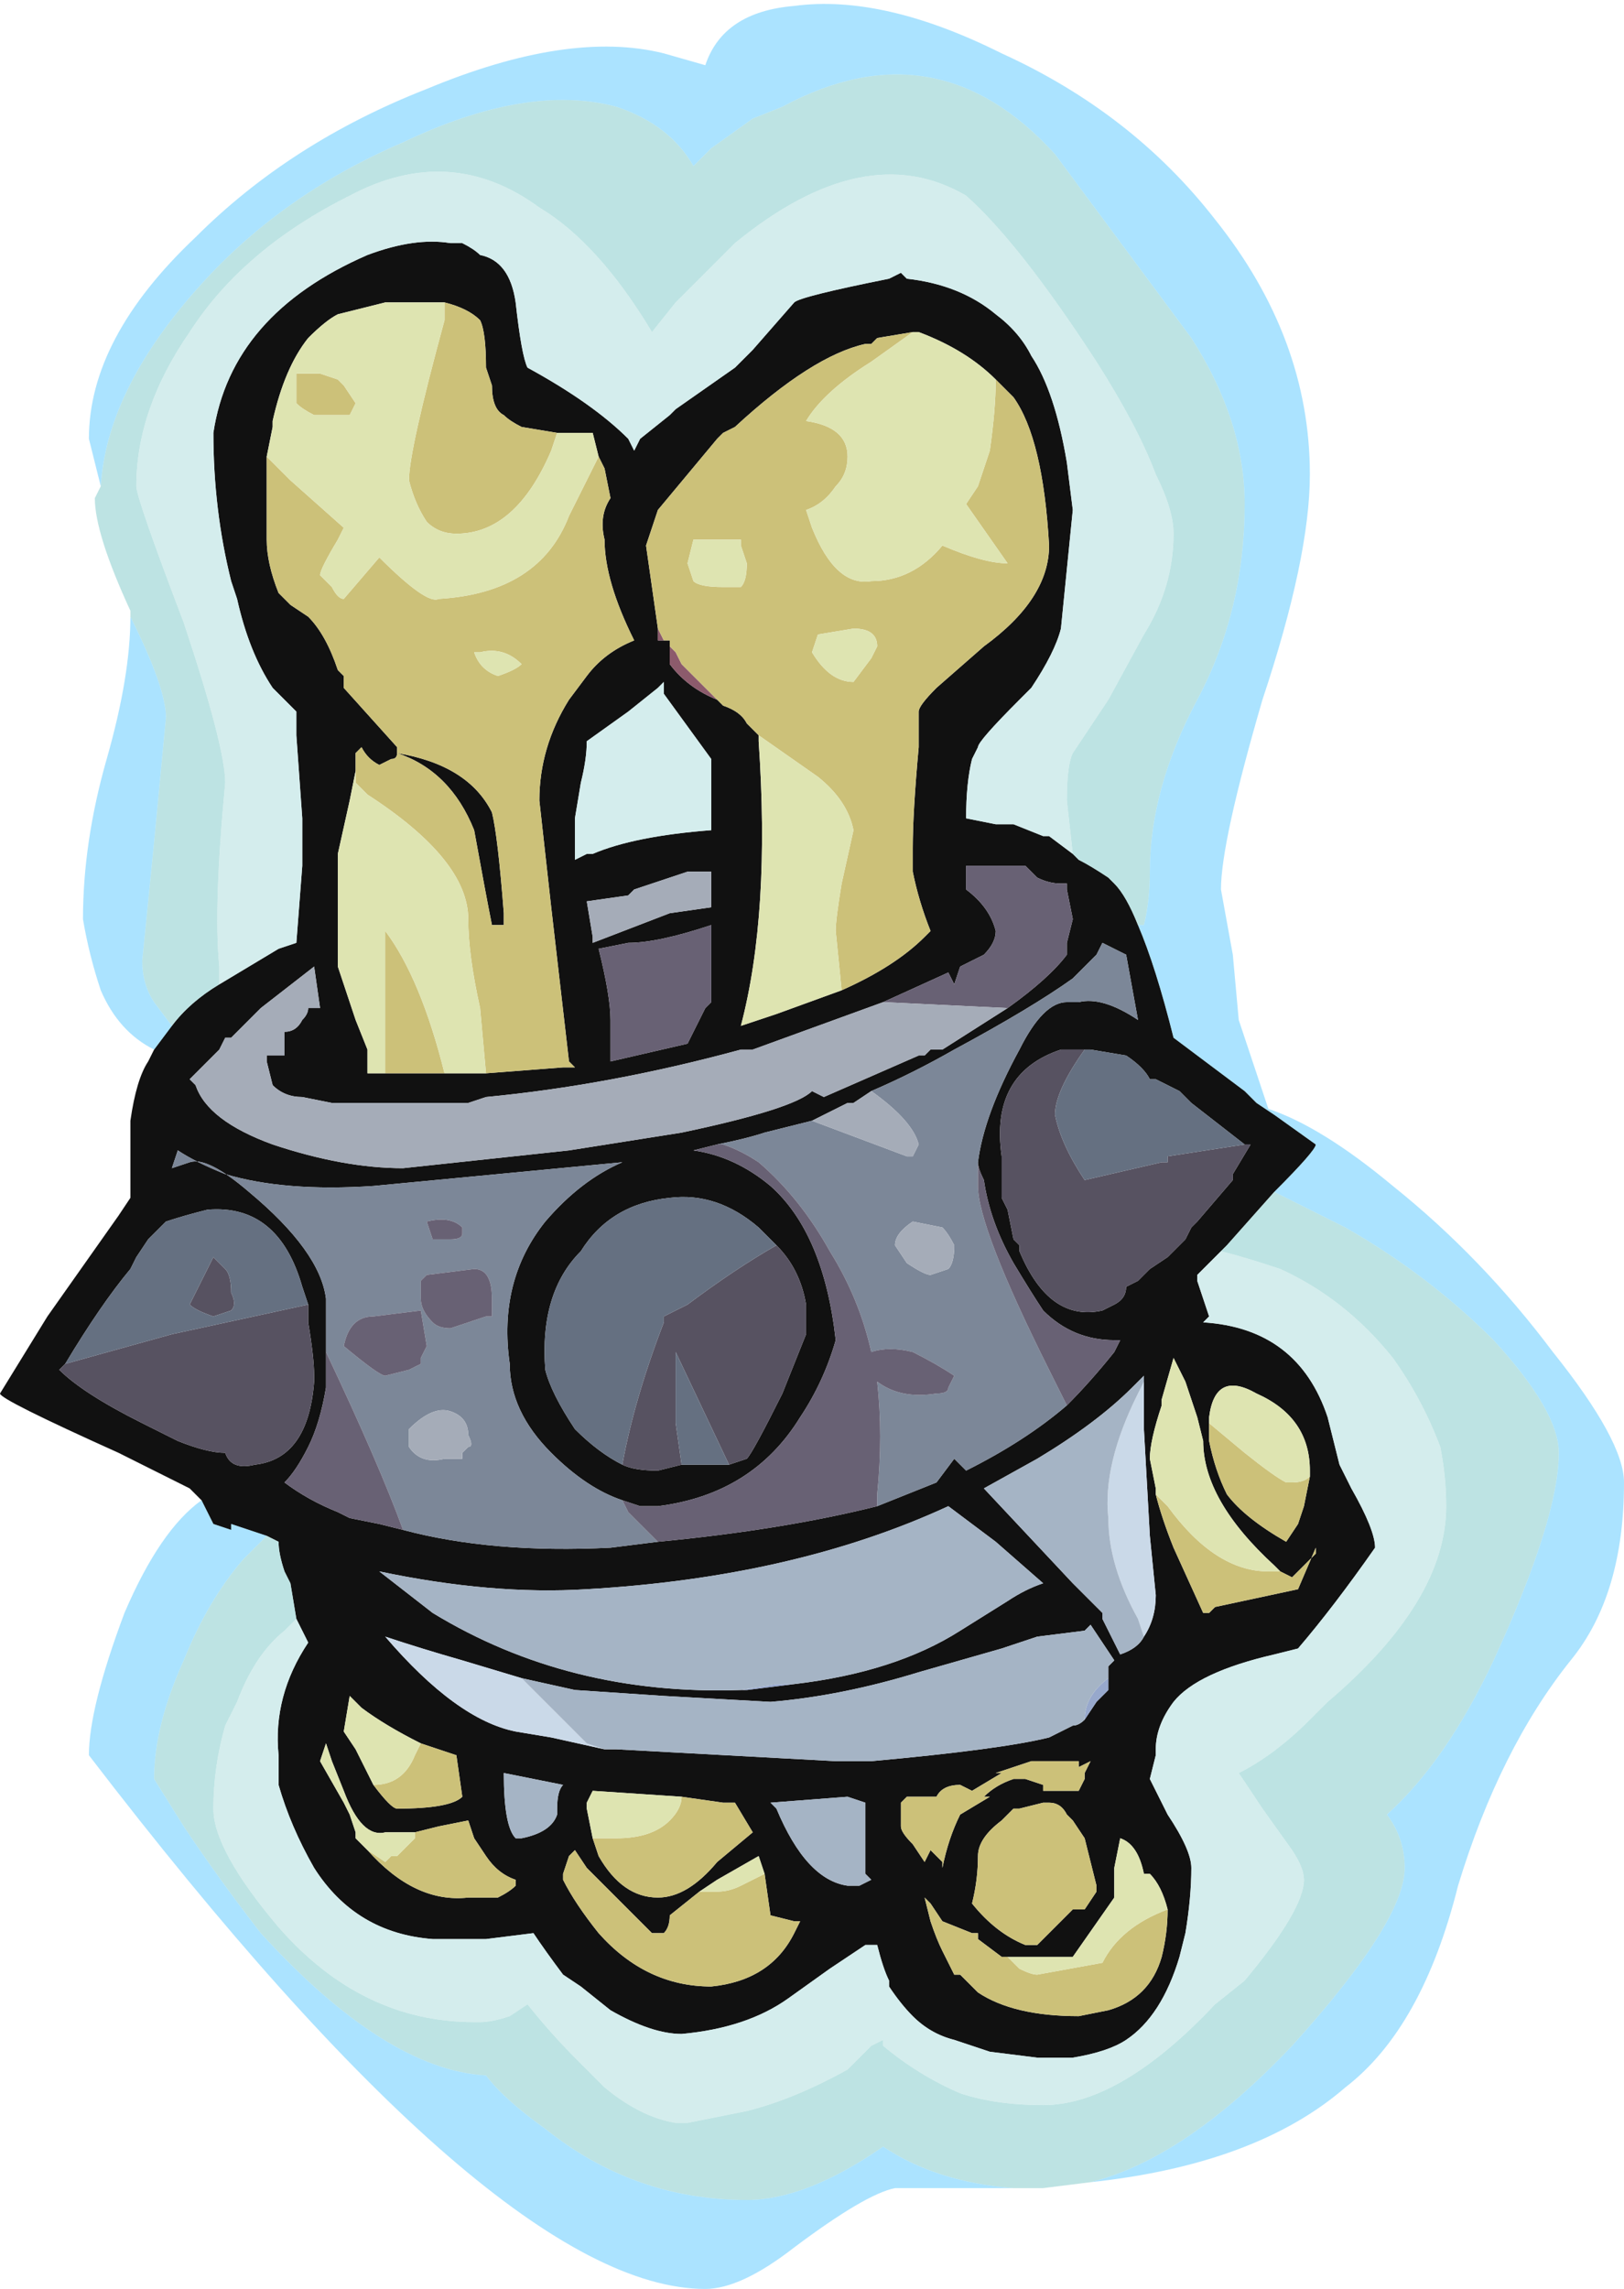 <?xml version="1.0" encoding="UTF-8" standalone="no"?>
<svg xmlns:ffdec="https://www.free-decompiler.com/flash" xmlns:xlink="http://www.w3.org/1999/xlink" ffdec:objectType="shape" height="19.3px" width="13.7px" xmlns="http://www.w3.org/2000/svg">
  <g transform="matrix(1.0, 0.0, 0.0, 1.0, 6.35, 17.2)">
    <path d="M3.25 -9.4 Q3.4 -9.05 3.55 -8.45 L4.15 -8.0 4.25 -7.9 4.4 -7.8 4.75 -7.55 Q4.75 -7.5 4.4 -7.15 L4.0 -6.7 3.95 -6.65 3.75 -6.45 3.75 -6.4 3.85 -6.1 3.8 -6.05 Q4.6 -6.0 4.85 -5.25 L4.95 -4.85 5.05 -4.65 Q5.25 -4.3 5.25 -4.15 4.9 -3.65 4.6 -3.3 L4.4 -3.25 Q3.75 -3.1 3.55 -2.85 3.4 -2.65 3.4 -2.45 L3.4 -2.4 3.35 -2.2 3.5 -1.9 Q3.7 -1.6 3.7 -1.45 3.7 -1.2 3.65 -0.9 L3.6 -0.7 Q3.45 -0.2 3.15 0.0 3.0 0.1 2.7 0.15 L2.4 0.15 2.0 0.1 1.7 0.0 Q1.5 -0.05 1.35 -0.2 1.25 -0.3 1.15 -0.45 L1.15 -0.5 Q1.1 -0.6 1.05 -0.8 L0.95 -0.8 0.65 -0.6 0.3 -0.35 Q-0.05 -0.1 -0.6 -0.05 -0.85 -0.05 -1.2 -0.25 L-1.45 -0.45 -1.6 -0.55 Q-1.75 -0.75 -1.85 -0.9 L-2.25 -0.85 -2.7 -0.85 Q-3.35 -0.9 -3.7 -1.45 -3.9 -1.8 -4.0 -2.15 L-4.0 -2.4 Q-4.05 -2.9 -3.75 -3.35 L-3.85 -3.55 -3.9 -3.85 -3.95 -3.95 Q-4.0 -4.1 -4.0 -4.2 L-4.1 -4.25 -4.4 -4.35 -4.4 -4.3 -4.55 -4.35 -4.65 -4.55 -4.75 -4.65 -5.35 -4.95 Q-6.35 -5.4 -6.35 -5.45 L-5.95 -6.1 -5.35 -6.95 -5.25 -7.1 Q-5.25 -7.6 -5.25 -7.75 -5.2 -8.1 -5.1 -8.25 L-5.05 -8.35 -4.9 -8.55 Q-4.75 -8.75 -4.5 -8.9 L-4.0 -9.2 -3.85 -9.25 -3.8 -9.9 -3.8 -10.3 -3.85 -11.0 -3.85 -11.2 -4.05 -11.4 Q-4.25 -11.7 -4.35 -12.15 L-4.4 -12.3 Q-4.55 -12.9 -4.55 -13.55 -4.4 -14.55 -3.25 -15.05 -2.85 -15.2 -2.55 -15.15 L-2.45 -15.15 Q-2.35 -15.1 -2.3 -15.05 -2.05 -15.0 -2.0 -14.65 -1.95 -14.2 -1.9 -14.1 -1.35 -13.8 -1.05 -13.5 L-1.0 -13.4 -0.95 -13.5 -0.7 -13.7 -0.65 -13.75 -0.15 -14.1 0.0 -14.25 0.35 -14.65 Q0.4 -14.7 1.15 -14.85 L1.25 -14.9 1.3 -14.85 Q1.75 -14.8 2.05 -14.55 2.25 -14.4 2.35 -14.2 2.55 -13.9 2.65 -13.3 L2.7 -12.9 2.6 -11.9 Q2.55 -11.7 2.35 -11.4 L2.25 -11.3 Q1.9 -10.95 1.9 -10.9 L1.85 -10.8 Q1.8 -10.6 1.8 -10.3 L2.05 -10.25 2.2 -10.25 2.45 -10.15 2.5 -10.15 2.7 -10.0 2.75 -9.95 Q2.85 -9.9 3.0 -9.8 L3.05 -9.75 Q3.15 -9.65 3.25 -9.4 M1.35 -14.4 L1.05 -14.35 1.0 -14.3 0.95 -14.3 Q0.5 -14.2 -0.15 -13.6 L-0.25 -13.55 -0.3 -13.5 -0.8 -12.9 -0.9 -12.6 -0.8 -11.9 -0.8 -11.8 -0.75 -11.8 -0.7 -11.8 -0.7 -11.75 -0.7 -11.6 Q-0.55 -11.4 -0.3 -11.3 L-0.25 -11.25 Q-0.1 -11.2 -0.05 -11.1 L0.05 -11.0 0.05 -10.95 Q0.15 -9.5 -0.1 -8.55 L0.2 -8.65 0.75 -8.85 Q1.2 -9.05 1.45 -9.3 L1.5 -9.35 Q1.4 -9.6 1.35 -9.85 L1.35 -10.05 Q1.35 -10.35 1.4 -10.9 L1.4 -11.2 Q1.4 -11.25 1.55 -11.4 L1.95 -11.75 Q2.5 -12.15 2.5 -12.6 2.45 -13.5 2.2 -13.85 L2.05 -14.0 Q1.8 -14.25 1.4 -14.4 L1.35 -14.4 M2.15 -8.7 Q2.5 -8.95 2.65 -9.15 L2.65 -9.25 2.7 -9.45 2.65 -9.7 2.65 -9.75 2.6 -9.75 Q2.5 -9.75 2.4 -9.8 L2.3 -9.9 1.8 -9.9 1.8 -9.7 Q2.0 -9.55 2.05 -9.35 2.05 -9.25 1.95 -9.15 L1.75 -9.05 1.7 -8.9 1.65 -9.0 1.1 -8.75 0.0 -8.35 -0.1 -8.35 Q-1.2 -8.05 -2.25 -7.95 L-2.4 -7.9 -2.6 -7.9 Q-3.0 -7.9 -3.3 -7.9 L-3.55 -7.9 -3.8 -7.95 Q-3.95 -7.95 -4.05 -8.05 L-4.1 -8.25 -4.1 -8.3 -3.95 -8.3 -3.95 -8.5 Q-3.85 -8.5 -3.8 -8.6 -3.75 -8.65 -3.75 -8.7 L-3.65 -8.7 -3.7 -9.05 -4.15 -8.7 -4.4 -8.45 -4.45 -8.45 -4.5 -8.35 -4.75 -8.1 -4.7 -8.05 Q-4.6 -7.75 -4.05 -7.55 -3.45 -7.35 -2.95 -7.35 L-1.55 -7.5 -0.6 -7.65 Q0.35 -7.85 0.5 -8.0 L0.6 -7.95 1.4 -8.3 1.45 -8.3 1.5 -8.35 1.6 -8.35 2.15 -8.7 M1.9 -7.4 Q1.95 -7.8 2.25 -8.35 2.45 -8.75 2.65 -8.75 L2.75 -8.75 Q2.95 -8.8 3.25 -8.6 L3.15 -9.15 2.95 -9.25 2.9 -9.15 2.7 -8.95 Q2.35 -8.7 1.7 -8.35 1.35 -8.15 1.0 -8.0 L0.85 -7.9 0.8 -7.9 0.5 -7.75 0.1 -7.65 Q-0.05 -7.6 -0.3 -7.55 L-0.5 -7.5 Q-0.15 -7.45 0.15 -7.2 0.6 -6.8 0.7 -5.9 0.6 -5.55 0.4 -5.25 0.0 -4.6 -0.8 -4.5 L-0.95 -4.5 -1.1 -4.55 Q-1.4 -4.65 -1.7 -4.95 -2.05 -5.3 -2.05 -5.7 -2.15 -6.4 -1.75 -6.9 -1.45 -7.25 -1.1 -7.4 L-3.2 -7.2 Q-3.95 -7.15 -4.45 -7.3 -4.7 -7.4 -4.85 -7.5 L-4.9 -7.35 -4.75 -7.4 Q-4.6 -7.45 -4.25 -7.15 -3.65 -6.65 -3.6 -6.25 -3.6 -5.95 -3.6 -5.65 L-3.6 -5.5 Q-3.65 -5.2 -3.75 -5.0 -3.85 -4.8 -3.95 -4.7 -3.75 -4.55 -3.5 -4.45 L-3.4 -4.4 -3.15 -4.35 -2.95 -4.3 Q-2.2 -4.1 -1.2 -4.15 L-0.8 -4.2 Q0.25 -4.3 1.05 -4.5 L1.55 -4.7 1.7 -4.9 1.8 -4.8 Q2.3 -5.05 2.65 -5.35 2.85 -5.55 3.05 -5.8 L3.1 -5.9 3.05 -5.9 Q2.7 -5.9 2.45 -6.15 2.35 -6.3 2.2 -6.55 2.0 -6.9 1.95 -7.25 1.9 -7.35 1.9 -7.4 M4.15 -7.55 L3.7 -7.9 3.6 -8.0 3.4 -8.1 3.35 -8.1 Q3.3 -8.2 3.15 -8.3 L2.85 -8.35 2.8 -8.35 2.6 -8.35 Q2.0 -8.15 2.1 -7.45 L2.1 -7.2 Q2.1 -7.15 2.1 -7.1 L2.15 -7.0 2.2 -6.75 2.25 -6.7 2.25 -6.65 Q2.5 -6.05 2.95 -6.15 L3.05 -6.2 Q3.15 -6.25 3.15 -6.35 L3.25 -6.4 3.35 -6.5 3.5 -6.6 3.65 -6.75 3.7 -6.85 3.75 -6.9 4.05 -7.25 4.05 -7.3 4.2 -7.55 4.15 -7.55 M3.3 -3.4 Q3.4 -3.55 3.4 -3.75 L3.35 -4.25 3.3 -5.15 3.3 -5.55 3.3 -5.6 3.2 -5.5 Q2.9 -5.2 2.4 -4.9 L1.95 -4.65 2.7 -3.85 2.95 -3.6 2.95 -3.55 3.1 -3.25 Q3.25 -3.3 3.3 -3.4 M4.45 -3.95 L4.4 -4.0 Q3.8 -4.55 3.8 -5.05 L3.75 -5.25 3.65 -5.55 3.55 -5.75 3.45 -5.4 3.45 -5.35 Q3.35 -5.05 3.35 -4.9 L3.4 -4.65 3.4 -4.6 Q3.45 -4.4 3.55 -4.15 L3.8 -3.6 3.85 -3.6 3.9 -3.65 4.6 -3.8 4.75 -4.15 4.75 -4.1 4.55 -3.9 4.45 -3.95 M4.7 -4.75 L4.7 -4.8 Q4.7 -5.25 4.25 -5.45 3.9 -5.65 3.85 -5.25 L3.85 -5.2 3.85 -5.05 Q3.9 -4.8 4.0 -4.6 4.15 -4.4 4.5 -4.2 L4.6 -4.35 4.65 -4.5 4.7 -4.75 M0.2 -6.7 L0.05 -6.85 Q-0.3 -7.15 -0.7 -7.1 -1.2 -7.05 -1.45 -6.65 -1.8 -6.3 -1.75 -5.65 -1.7 -5.45 -1.5 -5.15 -1.3 -4.95 -1.1 -4.85 -1.0 -4.8 -0.8 -4.8 L-0.6 -4.85 -0.2 -4.85 -0.05 -4.9 Q0.0 -4.95 0.25 -5.45 L0.45 -5.95 0.45 -6.2 Q0.4 -6.5 0.2 -6.7 M0.35 -3.0 Q1.2 -3.1 1.75 -3.45 L2.15 -3.7 Q2.3 -3.8 2.45 -3.85 L2.05 -4.2 1.65 -4.5 Q0.35 -3.9 -1.4 -3.8 -2.2 -3.75 -3.15 -3.95 L-2.7 -3.6 Q-1.55 -2.9 -0.1 -2.95 L-0.05 -2.95 0.35 -3.0 M3.0 -3.05 L3.0 -3.15 3.05 -3.2 2.85 -3.5 2.8 -3.45 2.4 -3.4 2.1 -3.3 1.4 -3.1 Q0.75 -2.9 0.15 -2.85 L-0.75 -2.9 -1.5 -2.95 -1.95 -3.05 -2.45 -3.2 Q-2.8 -3.3 -3.1 -3.4 -2.5 -2.7 -2.0 -2.6 L-1.7 -2.55 -1.25 -2.45 -1.15 -2.45 0.7 -2.35 1.0 -2.35 Q2.1 -2.45 2.5 -2.55 L2.7 -2.65 Q2.75 -2.65 2.8 -2.7 L2.9 -2.85 3.0 -2.95 3.0 -3.05 M2.1 -2.25 L1.85 -2.1 1.75 -2.15 Q1.6 -2.15 1.55 -2.05 L1.3 -2.05 1.25 -2.0 1.25 -1.8 Q1.25 -1.75 1.35 -1.65 L1.45 -1.5 1.5 -1.6 1.6 -1.5 1.6 -1.45 Q1.65 -1.7 1.75 -1.9 L2.0 -2.05 1.95 -2.05 Q2.05 -2.15 2.2 -2.2 L2.3 -2.2 2.45 -2.15 2.45 -2.1 2.75 -2.1 2.8 -2.2 2.8 -2.25 2.85 -2.35 2.75 -2.3 2.75 -2.35 2.35 -2.35 2.05 -2.25 2.1 -2.25 M2.5 -2.0 L2.45 -2.0 2.25 -1.95 2.2 -1.95 2.1 -1.85 Q1.9 -1.7 1.9 -1.55 1.9 -1.35 1.85 -1.15 2.05 -0.9 2.3 -0.8 L2.4 -0.8 2.7 -1.1 2.8 -1.1 2.9 -1.25 2.9 -1.3 Q2.85 -1.5 2.8 -1.7 L2.7 -1.85 2.65 -1.9 Q2.6 -2.0 2.5 -2.0 M0.15 -2.0 L0.2 -1.95 Q0.45 -1.35 0.8 -1.3 L0.9 -1.3 1.0 -1.35 0.95 -1.4 0.95 -1.7 Q0.95 -1.9 0.95 -2.0 L0.8 -2.05 0.15 -2.0 M-0.45 -1.25 L-0.7 -1.05 Q-0.7 -0.95 -0.75 -0.9 L-0.85 -0.9 -1.4 -1.45 -1.5 -1.6 -1.55 -1.55 -1.6 -1.4 -1.6 -1.35 Q-1.5 -1.15 -1.3 -0.9 -0.9 -0.45 -0.35 -0.45 0.15 -0.5 0.35 -0.9 L0.4 -1.0 0.35 -1.0 0.15 -1.05 0.1 -1.4 0.05 -1.55 -0.3 -1.35 -0.45 -1.25 M2.15 -0.7 L2.1 -0.7 1.9 -0.85 1.9 -0.9 1.85 -0.9 1.6 -1.0 1.5 -1.15 1.45 -1.2 1.5 -1.0 Q1.55 -0.85 1.6 -0.75 L1.7 -0.55 1.75 -0.55 1.9 -0.4 Q2.2 -0.2 2.75 -0.2 L3.0 -0.25 Q3.35 -0.35 3.45 -0.7 3.5 -0.9 3.5 -1.1 3.45 -1.3 3.35 -1.4 L3.3 -1.4 Q3.25 -1.65 3.1 -1.7 L3.05 -1.45 3.05 -1.2 2.7 -0.7 2.15 -0.7 M-2.6 -14.65 L-3.1 -14.65 -3.5 -14.55 Q-3.6 -14.5 -3.75 -14.35 -3.95 -14.1 -4.05 -13.65 L-4.05 -13.6 -4.1 -13.35 -4.1 -12.65 Q-4.1 -12.45 -4.0 -12.2 L-3.9 -12.1 -3.75 -12.0 Q-3.6 -11.85 -3.5 -11.55 L-3.45 -11.5 -3.45 -11.4 -3.0 -10.9 -3.0 -10.85 Q-3.0 -10.8 -3.05 -10.8 L-3.15 -10.75 Q-3.25 -10.8 -3.3 -10.9 L-3.35 -10.85 -3.35 -10.7 -3.4 -10.45 -3.5 -10.0 -3.5 -9.05 -3.35 -8.6 -3.25 -8.35 -3.25 -8.15 -3.1 -8.15 -2.6 -8.15 -2.25 -8.15 -1.6 -8.2 -1.5 -8.2 -1.55 -8.25 -1.7 -9.55 -1.8 -10.45 Q-1.8 -10.9 -1.55 -11.3 L-1.4 -11.5 Q-1.25 -11.7 -1.0 -11.8 -1.25 -12.3 -1.25 -12.65 -1.3 -12.85 -1.2 -13.0 L-1.25 -13.25 -1.3 -13.35 -1.35 -13.55 -1.65 -13.55 -1.95 -13.6 Q-2.05 -13.65 -2.1 -13.7 -2.2 -13.75 -2.2 -13.95 L-2.25 -14.1 Q-2.25 -14.4 -2.3 -14.5 -2.4 -14.6 -2.6 -14.65 M-0.75 -11.45 L-0.8 -11.4 -1.05 -11.2 -1.4 -10.95 Q-1.4 -10.8 -1.45 -10.6 L-1.5 -10.3 -1.5 -9.95 -1.4 -10.0 -1.35 -10.0 Q-1.0 -10.15 -0.35 -10.2 L-0.35 -10.8 -0.75 -11.35 -0.75 -11.45 M-3.7 -8.25 L-3.7 -8.25 M-0.35 -9.85 L-0.55 -9.85 -1.0 -9.7 -1.05 -9.65 -1.4 -9.6 -1.35 -9.3 -1.35 -9.25 -0.7 -9.5 -0.35 -9.55 -0.35 -9.85 M-1.05 -9.25 L-1.3 -9.2 Q-1.2 -8.8 -1.2 -8.6 L-1.2 -8.25 -0.55 -8.4 -0.4 -8.7 -0.35 -8.75 -0.35 -9.4 Q-0.8 -9.25 -1.05 -9.25 M-2.1 -9.4 L-2.2 -9.4 Q-2.25 -9.65 -2.35 -10.2 -2.55 -10.7 -3.0 -10.85 -2.4 -10.75 -2.2 -10.35 -2.15 -10.15 -2.1 -9.5 L-2.1 -9.4 M-5.8 -5.7 L-5.85 -5.65 Q-5.65 -5.45 -5.15 -5.2 L-4.85 -5.05 Q-4.6 -4.95 -4.45 -4.95 -4.4 -4.8 -4.2 -4.85 -3.75 -4.9 -3.7 -5.55 L-3.7 -5.6 Q-3.7 -5.75 -3.75 -6.05 L-3.75 -6.2 -3.8 -6.35 Q-4.0 -7.05 -4.6 -7.0 -4.8 -6.95 -4.95 -6.9 L-5.1 -6.75 -5.2 -6.6 -5.25 -6.5 Q-5.5 -6.2 -5.8 -5.7 M-2.8 -2.5 Q-3.1 -2.65 -3.3 -2.8 L-3.4 -2.9 -3.45 -2.6 -3.35 -2.45 -3.2 -2.15 Q-3.05 -1.95 -3.0 -1.95 -2.55 -1.95 -2.45 -2.05 L-2.5 -2.4 -2.8 -2.5 M-2.85 -1.75 L-3.1 -1.75 Q-3.3 -1.7 -3.45 -2.1 L-3.55 -2.35 -3.6 -2.5 -3.65 -2.35 -3.45 -2.0 -3.4 -1.9 -3.35 -1.75 -3.35 -1.7 -3.25 -1.6 Q-2.85 -1.15 -2.4 -1.2 L-2.15 -1.2 Q-2.05 -1.25 -2.0 -1.3 L-2.0 -1.35 Q-2.15 -1.4 -2.25 -1.55 L-2.35 -1.7 -2.4 -1.85 -2.65 -1.8 -2.85 -1.75 M-0.6 -2.05 L-1.35 -2.1 -1.4 -2.0 -1.4 -1.95 -1.35 -1.7 -1.3 -1.55 Q-1.1 -1.2 -0.8 -1.2 -0.55 -1.2 -0.3 -1.5 L0.0 -1.75 -0.15 -2.0 -0.25 -2.0 -0.6 -2.05 M-1.65 -1.95 Q-1.65 -2.1 -1.6 -2.15 L-2.1 -2.25 Q-2.1 -1.8 -2.0 -1.7 L-1.95 -1.7 Q-1.7 -1.75 -1.65 -1.9 L-1.65 -1.95" fill="#111111" fill-rule="evenodd" stroke="none"/>
    <path d="M-0.3 -11.3 Q-0.55 -11.4 -0.7 -11.6 L-0.7 -11.75 -0.65 -11.7 -0.6 -11.6 -0.3 -11.3 M-0.75 -11.8 L-0.8 -11.8 -0.8 -11.9 -0.75 -11.8" fill="#8c5b6c" fill-rule="evenodd" stroke="none"/>
    <path d="M0.35 -3.0 L-0.05 -2.95 -0.1 -2.95 0.2 -3.0 0.35 -3.0 M3.0 -3.05 L3.0 -2.95 2.9 -2.85 2.8 -2.7 Q2.8 -2.9 3.0 -3.05" fill="#97a8cc" fill-rule="evenodd" stroke="none"/>
    <path d="M-0.8 -11.9 L-0.9 -12.6 -0.8 -12.9 -0.3 -13.5 -0.25 -13.55 -0.15 -13.6 Q0.5 -14.2 0.95 -14.3 L1.0 -14.3 1.05 -14.35 1.35 -14.4 1.0 -14.15 Q0.6 -13.9 0.45 -13.65 0.8 -13.6 0.8 -13.35 0.8 -13.2 0.7 -13.1 0.6 -12.95 0.45 -12.9 L0.5 -12.75 Q0.7 -12.25 1.0 -12.3 1.35 -12.3 1.6 -12.6 1.95 -12.45 2.15 -12.45 L1.8 -12.95 1.9 -13.1 2.0 -13.4 Q2.05 -13.75 2.05 -14.0 L2.2 -13.85 Q2.45 -13.5 2.5 -12.6 2.5 -12.15 1.95 -11.75 L1.55 -11.4 Q1.4 -11.25 1.4 -11.2 L1.4 -10.9 Q1.35 -10.35 1.35 -10.05 L1.35 -9.85 Q1.4 -9.6 1.5 -9.35 L1.45 -9.3 Q1.2 -9.05 0.75 -8.85 L0.7 -9.35 Q0.7 -9.45 0.75 -9.75 L0.85 -10.2 Q0.8 -10.45 0.55 -10.65 L0.05 -11.0 -0.05 -11.1 Q-0.1 -11.2 -0.25 -11.25 L-0.3 -11.3 -0.6 -11.6 -0.65 -11.7 -0.7 -11.75 -0.7 -11.8 -0.75 -11.8 -0.8 -11.9 M0.85 -11.9 L0.55 -11.85 0.5 -11.7 Q0.65 -11.45 0.85 -11.45 L1.0 -11.65 1.05 -11.75 Q1.05 -11.9 0.85 -11.9 M4.45 -3.95 L4.55 -3.9 4.75 -4.1 4.75 -4.15 4.6 -3.8 3.9 -3.65 3.85 -3.6 3.8 -3.6 3.55 -4.15 Q3.45 -4.4 3.4 -4.6 L3.5 -4.5 Q3.9 -3.95 4.35 -3.95 L4.45 -3.95 M3.85 -5.2 L4.15 -4.95 Q4.4 -4.75 4.5 -4.7 L4.55 -4.7 Q4.65 -4.7 4.7 -4.75 L4.65 -4.5 4.6 -4.35 4.5 -4.2 Q4.15 -4.4 4.0 -4.6 3.9 -4.8 3.85 -5.05 L3.85 -5.2 M2.1 -2.25 L2.05 -2.25 2.35 -2.35 2.75 -2.35 2.75 -2.3 2.85 -2.35 2.8 -2.25 2.8 -2.2 2.75 -2.1 2.45 -2.1 2.45 -2.15 2.3 -2.2 2.2 -2.2 Q2.05 -2.15 1.95 -2.05 L2.0 -2.05 1.75 -1.9 Q1.65 -1.7 1.6 -1.45 L1.6 -1.5 1.5 -1.6 1.45 -1.5 1.35 -1.65 Q1.25 -1.75 1.25 -1.8 L1.25 -2.0 1.3 -2.05 1.55 -2.05 Q1.6 -2.15 1.75 -2.15 L1.85 -2.1 2.1 -2.25 M2.5 -2.0 Q2.6 -2.0 2.65 -1.9 L2.7 -1.85 2.8 -1.7 Q2.85 -1.5 2.9 -1.3 L2.9 -1.25 2.8 -1.1 2.7 -1.1 2.4 -0.8 2.3 -0.8 Q2.05 -0.9 1.85 -1.15 1.9 -1.35 1.9 -1.55 1.9 -1.7 2.1 -1.85 L2.2 -1.95 2.25 -1.95 2.45 -2.0 2.5 -2.0 M0.1 -1.4 L0.15 -1.05 0.35 -1.0 0.4 -1.0 0.35 -0.9 Q0.15 -0.5 -0.35 -0.45 -0.9 -0.45 -1.3 -0.9 -1.5 -1.15 -1.6 -1.35 L-1.6 -1.4 -1.55 -1.55 -1.5 -1.6 -1.4 -1.45 -0.85 -0.9 -0.75 -0.9 Q-0.7 -0.95 -0.7 -1.05 L-0.45 -1.25 -0.3 -1.25 Q-0.2 -1.25 -0.1 -1.3 0.0 -1.35 0.1 -1.4 M3.5 -1.1 Q3.5 -0.9 3.45 -0.7 3.35 -0.35 3.0 -0.25 L2.75 -0.2 Q2.2 -0.2 1.9 -0.4 L1.75 -0.55 1.7 -0.55 1.6 -0.75 Q1.55 -0.85 1.5 -1.0 L1.45 -1.2 1.5 -1.15 1.6 -1.0 1.85 -0.9 1.9 -0.9 1.9 -0.85 2.1 -0.7 2.15 -0.7 2.25 -0.6 Q2.35 -0.55 2.4 -0.55 L2.95 -0.65 Q3.1 -0.95 3.5 -1.1 M-2.6 -14.65 Q-2.4 -14.6 -2.3 -14.5 -2.25 -14.4 -2.25 -14.1 L-2.2 -13.95 Q-2.2 -13.75 -2.1 -13.7 -2.05 -13.65 -1.95 -13.6 L-1.65 -13.55 -1.7 -13.4 Q-2.0 -12.7 -2.5 -12.7 -2.65 -12.7 -2.75 -12.8 -2.85 -12.95 -2.9 -13.15 -2.9 -13.4 -2.6 -14.5 L-2.6 -14.65 M-1.3 -13.35 L-1.25 -13.25 -1.2 -13.0 Q-1.3 -12.85 -1.25 -12.65 -1.25 -12.3 -1.0 -11.8 -1.25 -11.7 -1.4 -11.5 L-1.55 -11.3 Q-1.8 -10.9 -1.8 -10.45 L-1.7 -9.55 -1.55 -8.25 -1.5 -8.2 -1.6 -8.2 -2.25 -8.15 -2.3 -8.7 Q-2.4 -9.15 -2.4 -9.45 -2.4 -9.95 -3.25 -10.5 L-3.35 -10.6 -3.35 -10.7 -3.35 -10.85 -3.3 -10.9 Q-3.25 -10.8 -3.15 -10.75 L-3.05 -10.8 Q-3.0 -10.8 -3.0 -10.85 L-3.0 -10.9 -3.45 -11.4 -3.45 -11.5 -3.5 -11.55 Q-3.6 -11.85 -3.75 -12.0 L-3.9 -12.1 -4.0 -12.2 Q-4.1 -12.45 -4.1 -12.65 L-4.1 -13.35 -3.9 -13.15 -3.45 -12.75 -3.5 -12.65 Q-3.65 -12.4 -3.65 -12.35 L-3.55 -12.25 Q-3.5 -12.15 -3.45 -12.15 L-3.15 -12.5 Q-2.75 -12.1 -2.65 -12.15 -1.8 -12.2 -1.55 -12.85 L-1.3 -13.35 M-2.6 -8.15 L-3.1 -8.15 -3.1 -9.35 Q-2.8 -8.95 -2.6 -8.15 M-0.55 -12.45 L-0.5 -12.3 Q-0.45 -12.25 -0.25 -12.25 L-0.1 -12.25 Q-0.05 -12.3 -0.05 -12.45 L-0.1 -12.6 -0.1 -12.65 -0.5 -12.65 -0.55 -12.45 M-2.3 -11.7 L-2.35 -11.7 Q-2.3 -11.55 -2.15 -11.5 -2.0 -11.55 -1.95 -11.6 -2.1 -11.75 -2.3 -11.7 M-3.5 -14.0 L-3.45 -13.95 -3.35 -13.8 -3.4 -13.7 -3.7 -13.7 Q-3.8 -13.75 -3.85 -13.8 L-3.85 -14.05 -3.65 -14.05 -3.5 -14.0 M-2.1 -9.4 L-2.1 -9.5 Q-2.15 -10.15 -2.2 -10.35 -2.4 -10.75 -3.0 -10.85 -2.55 -10.7 -2.35 -10.2 -2.25 -9.65 -2.2 -9.4 L-2.1 -9.4 M-2.8 -2.5 L-2.5 -2.4 -2.45 -2.05 Q-2.55 -1.95 -3.0 -1.95 -3.05 -1.95 -3.2 -2.15 -2.95 -2.15 -2.85 -2.4 L-2.8 -2.5 M-2.85 -1.75 L-2.65 -1.8 -2.4 -1.85 -2.35 -1.7 -2.25 -1.55 Q-2.15 -1.4 -2.0 -1.35 L-2.0 -1.3 Q-2.05 -1.25 -2.15 -1.2 L-2.4 -1.2 Q-2.85 -1.15 -3.25 -1.6 L-3.1 -1.5 -3.05 -1.55 -3.0 -1.55 -2.85 -1.7 -2.85 -1.75 M-0.6 -2.05 L-0.25 -2.0 -0.15 -2.0 0.0 -1.75 -0.3 -1.5 Q-0.55 -1.2 -0.8 -1.2 -1.1 -1.2 -1.3 -1.55 L-1.35 -1.7 -1.15 -1.7 Q-0.85 -1.7 -0.7 -1.85 -0.6 -1.95 -0.6 -2.05" fill="#ccc179" fill-rule="evenodd" stroke="none"/>
    <path d="M1.35 -14.4 L1.4 -14.4 Q1.8 -14.25 2.05 -14.0 2.05 -13.75 2.0 -13.4 L1.9 -13.1 1.8 -12.95 2.15 -12.45 Q1.95 -12.45 1.6 -12.6 1.35 -12.3 1.0 -12.3 0.7 -12.25 0.5 -12.75 L0.45 -12.9 Q0.6 -12.95 0.7 -13.1 0.8 -13.2 0.8 -13.35 0.8 -13.6 0.45 -13.65 0.6 -13.9 1.0 -14.15 L1.35 -14.4 M0.75 -8.85 L0.2 -8.65 -0.1 -8.55 Q0.15 -9.5 0.05 -10.95 L0.05 -11.0 0.55 -10.65 Q0.8 -10.45 0.85 -10.2 L0.75 -9.75 Q0.7 -9.45 0.7 -9.35 L0.75 -8.85 M0.85 -11.9 Q1.05 -11.9 1.05 -11.75 L1.0 -11.65 0.85 -11.45 Q0.65 -11.45 0.5 -11.7 L0.55 -11.85 0.85 -11.9 M3.4 -4.6 L3.4 -4.65 3.35 -4.9 Q3.35 -5.05 3.45 -5.35 L3.45 -5.4 3.55 -5.75 3.65 -5.55 3.75 -5.25 3.8 -5.05 Q3.8 -4.55 4.4 -4.0 L4.45 -3.95 4.35 -3.95 Q3.9 -3.95 3.5 -4.5 L3.4 -4.6 M3.85 -5.2 L3.85 -5.25 Q3.9 -5.65 4.25 -5.45 4.7 -5.25 4.7 -4.8 L4.7 -4.75 Q4.65 -4.7 4.55 -4.7 L4.5 -4.7 Q4.4 -4.75 4.15 -4.95 L3.85 -5.2 M-0.45 -1.25 L-0.3 -1.35 0.05 -1.55 0.1 -1.4 Q0.0 -1.35 -0.1 -1.3 -0.2 -1.25 -0.3 -1.25 L-0.45 -1.25 M2.15 -0.7 L2.7 -0.7 3.05 -1.2 3.05 -1.45 3.1 -1.7 Q3.25 -1.65 3.3 -1.4 L3.35 -1.4 Q3.45 -1.3 3.5 -1.1 3.1 -0.95 2.95 -0.65 L2.4 -0.55 Q2.35 -0.55 2.25 -0.6 L2.15 -0.7 M-4.1 -13.35 L-4.05 -13.6 -4.05 -13.65 Q-3.95 -14.1 -3.75 -14.35 -3.6 -14.5 -3.5 -14.55 L-3.1 -14.65 -2.6 -14.65 -2.6 -14.5 Q-2.9 -13.4 -2.9 -13.15 -2.85 -12.95 -2.75 -12.8 -2.65 -12.7 -2.5 -12.7 -2.0 -12.7 -1.7 -13.4 L-1.65 -13.55 -1.35 -13.55 -1.3 -13.35 -1.55 -12.85 Q-1.8 -12.2 -2.65 -12.15 -2.75 -12.1 -3.15 -12.5 L-3.45 -12.15 Q-3.5 -12.15 -3.55 -12.25 L-3.65 -12.35 Q-3.65 -12.4 -3.5 -12.65 L-3.45 -12.75 -3.9 -13.15 -4.1 -13.35 M-2.25 -8.15 L-2.6 -8.15 Q-2.8 -8.95 -3.1 -9.35 L-3.1 -8.15 -3.25 -8.15 -3.25 -8.35 -3.35 -8.6 -3.5 -9.05 -3.5 -10.0 -3.4 -10.45 -3.35 -10.7 -3.35 -10.6 -3.25 -10.5 Q-2.4 -9.95 -2.4 -9.45 -2.4 -9.15 -2.3 -8.7 L-2.25 -8.15 M-2.3 -11.7 Q-2.1 -11.75 -1.95 -11.6 -2.0 -11.55 -2.15 -11.5 -2.3 -11.55 -2.35 -11.7 L-2.3 -11.7 M-0.55 -12.45 L-0.5 -12.65 -0.1 -12.65 -0.1 -12.6 -0.05 -12.45 Q-0.05 -12.3 -0.1 -12.25 L-0.25 -12.25 Q-0.45 -12.25 -0.5 -12.3 L-0.55 -12.45 M-3.5 -14.0 L-3.65 -14.05 -3.85 -14.05 -3.85 -13.8 Q-3.8 -13.75 -3.7 -13.7 L-3.4 -13.7 -3.35 -13.8 -3.45 -13.95 -3.5 -14.0 M-3.2 -2.15 L-3.35 -2.45 -3.45 -2.6 -3.4 -2.9 -3.3 -2.8 Q-3.1 -2.65 -2.8 -2.5 L-2.85 -2.4 Q-2.95 -2.15 -3.2 -2.15 M-3.25 -1.6 L-3.35 -1.7 -3.35 -1.75 -3.4 -1.9 -3.45 -2.0 -3.65 -2.35 -3.6 -2.5 -3.55 -2.35 -3.45 -2.1 Q-3.3 -1.7 -3.1 -1.75 L-2.85 -1.75 -2.85 -1.7 -3.0 -1.55 -3.05 -1.55 -3.1 -1.5 -3.25 -1.6 M-1.35 -1.7 L-1.4 -1.95 -1.4 -2.0 -1.35 -2.1 -0.6 -2.05 Q-0.6 -1.95 -0.7 -1.85 -0.85 -1.7 -1.15 -1.7 L-1.35 -1.7" fill="#dee4b1" fill-rule="evenodd" stroke="none"/>
    <path d="M3.3 -3.4 L3.25 -3.55 Q3.0 -4.0 3.0 -4.4 2.95 -4.85 3.25 -5.45 L3.3 -5.55 3.3 -5.15 3.35 -4.25 3.4 -3.75 Q3.4 -3.55 3.3 -3.4 M-1.25 -2.45 L-1.7 -2.55 -2.0 -2.6 Q-2.5 -2.7 -3.1 -3.4 -2.8 -3.3 -2.45 -3.2 L-1.95 -3.05 -1.4 -2.5 -1.25 -2.45" fill="#cad9e8" fill-rule="evenodd" stroke="none"/>
    <path d="M3.3 -5.55 L3.25 -5.45 Q2.95 -4.85 3.0 -4.4 3.0 -4.0 3.25 -3.55 L3.3 -3.4 Q3.25 -3.3 3.1 -3.25 L2.95 -3.55 2.95 -3.6 2.7 -3.85 1.95 -4.65 2.4 -4.9 Q2.9 -5.2 3.2 -5.5 L3.3 -5.6 3.3 -5.55 M-0.1 -2.95 Q-1.55 -2.9 -2.7 -3.6 L-3.15 -3.95 Q-2.2 -3.75 -1.4 -3.8 0.35 -3.9 1.65 -4.5 L2.05 -4.2 2.45 -3.85 Q2.3 -3.8 2.15 -3.7 L1.75 -3.45 Q1.2 -3.1 0.35 -3.0 L0.2 -3.0 -0.1 -2.95 M-1.95 -3.05 L-1.5 -2.95 -0.75 -2.9 0.15 -2.85 Q0.75 -2.9 1.4 -3.1 L2.1 -3.3 2.4 -3.4 2.8 -3.45 2.85 -3.5 3.05 -3.2 3.0 -3.15 3.0 -3.05 Q2.8 -2.9 2.8 -2.7 2.75 -2.65 2.7 -2.65 L2.5 -2.55 Q2.1 -2.45 1.0 -2.35 L0.7 -2.35 -1.15 -2.45 -1.25 -2.45 -1.4 -2.5 -1.95 -3.05 M0.15 -2.0 L0.8 -2.05 0.95 -2.0 Q0.95 -1.9 0.95 -1.7 L0.95 -1.4 1.0 -1.35 0.9 -1.3 0.8 -1.3 Q0.45 -1.35 0.2 -1.95 L0.15 -2.0 M-1.65 -1.95 L-1.65 -1.9 Q-1.7 -1.75 -1.95 -1.7 L-2.0 -1.7 Q-2.1 -1.8 -2.1 -2.25 L-1.6 -2.15 Q-1.65 -2.1 -1.65 -1.95" fill="#a5b4c5" fill-rule="evenodd" stroke="none"/>
    <path d="M1.0 -8.0 Q1.35 -8.15 1.7 -8.35 2.35 -8.7 2.7 -8.95 L2.9 -9.15 2.95 -9.25 3.15 -9.15 3.25 -8.6 Q2.95 -8.8 2.75 -8.75 L2.65 -8.75 Q2.45 -8.75 2.25 -8.35 1.95 -7.8 1.9 -7.4 1.9 -7.3 1.9 -7.2 1.9 -6.85 2.5 -5.65 L2.65 -5.35 Q2.3 -5.05 1.8 -4.8 L1.7 -4.9 1.55 -4.7 1.05 -4.5 1.05 -4.6 Q1.1 -5.1 1.05 -5.55 1.25 -5.4 1.55 -5.45 1.65 -5.45 1.65 -5.5 L1.7 -5.6 Q1.55 -5.7 1.35 -5.8 1.15 -5.85 1.0 -5.8 0.9 -6.25 0.65 -6.65 0.4 -7.1 0.05 -7.4 -0.1 -7.5 -0.25 -7.55 L-0.3 -7.55 Q-0.05 -7.6 0.1 -7.65 L0.5 -7.75 1.3 -7.45 1.35 -7.45 1.4 -7.55 Q1.35 -7.75 1.0 -8.0 M-0.8 -4.2 L-1.2 -4.15 Q-2.2 -4.1 -2.95 -4.3 -3.15 -4.85 -3.6 -5.8 L-3.6 -5.65 Q-3.6 -5.95 -3.6 -6.25 -3.65 -6.65 -4.25 -7.15 -4.6 -7.45 -4.75 -7.4 L-4.9 -7.35 -4.85 -7.5 Q-4.7 -7.4 -4.45 -7.3 -3.95 -7.15 -3.2 -7.2 L-1.1 -7.4 Q-1.45 -7.25 -1.75 -6.9 -2.15 -6.4 -2.05 -5.7 -2.05 -5.3 -1.7 -4.95 -1.4 -4.65 -1.1 -4.55 L-1.05 -4.45 -0.8 -4.2 M1.6 -6.85 L1.35 -6.9 Q1.2 -6.8 1.2 -6.7 L1.3 -6.55 Q1.45 -6.45 1.5 -6.45 L1.65 -6.5 Q1.7 -6.55 1.7 -6.7 1.65 -6.8 1.6 -6.85 M-2.45 -6.85 Q-2.55 -6.95 -2.75 -6.9 L-2.7 -6.75 -2.55 -6.75 Q-2.45 -6.75 -2.45 -6.8 L-2.45 -6.85 M-2.8 -6.4 L-2.8 -6.25 Q-2.8 -6.15 -2.7 -6.05 -2.65 -6.0 -2.55 -6.0 L-2.25 -6.1 -2.2 -6.1 -2.2 -6.25 Q-2.2 -6.5 -2.35 -6.5 L-2.75 -6.45 -2.8 -6.4 M-2.75 -5.85 L-2.8 -6.15 -3.2 -6.1 Q-3.4 -6.1 -3.45 -5.85 -3.15 -5.6 -3.1 -5.6 L-2.9 -5.65 -2.8 -5.7 -2.8 -5.75 -2.75 -5.85 M-2.55 -5.3 Q-2.7 -5.35 -2.9 -5.15 L-2.9 -5.0 Q-2.8 -4.85 -2.6 -4.9 L-2.45 -4.9 -2.45 -4.95 -2.4 -5.0 Q-2.35 -5.0 -2.4 -5.1 -2.4 -5.25 -2.55 -5.3" fill="#7c8798" fill-rule="evenodd" stroke="none"/>
    <path d="M1.1 -8.75 L1.65 -9.0 1.7 -8.9 1.75 -9.05 1.95 -9.15 Q2.05 -9.25 2.05 -9.35 2.0 -9.55 1.8 -9.7 L1.8 -9.9 2.3 -9.9 2.4 -9.8 Q2.5 -9.75 2.6 -9.75 L2.65 -9.75 2.65 -9.7 2.7 -9.45 2.65 -9.25 2.65 -9.15 Q2.5 -8.95 2.15 -8.7 L1.1 -8.75 M1.9 -7.4 Q1.9 -7.35 1.95 -7.25 2.0 -6.9 2.2 -6.55 2.35 -6.3 2.45 -6.15 2.7 -5.9 3.05 -5.9 L3.1 -5.9 3.05 -5.8 Q2.85 -5.55 2.65 -5.35 L2.5 -5.65 Q1.9 -6.85 1.9 -7.2 1.9 -7.3 1.9 -7.4 M1.05 -4.5 Q0.25 -4.3 -0.8 -4.2 L-1.05 -4.45 -1.1 -4.55 -0.95 -4.5 -0.8 -4.5 Q0.0 -4.6 0.4 -5.25 0.6 -5.55 0.7 -5.9 0.6 -6.8 0.15 -7.2 -0.15 -7.45 -0.5 -7.5 L-0.3 -7.55 -0.25 -7.55 Q-0.1 -7.5 0.05 -7.4 0.4 -7.1 0.65 -6.65 0.9 -6.25 1.0 -5.8 1.15 -5.85 1.35 -5.8 1.55 -5.7 1.7 -5.6 L1.65 -5.5 Q1.65 -5.45 1.55 -5.45 1.25 -5.4 1.05 -5.55 1.1 -5.1 1.05 -4.6 L1.05 -4.5 M-2.95 -4.3 L-3.15 -4.35 -3.4 -4.4 -3.5 -4.45 Q-3.75 -4.55 -3.95 -4.7 -3.85 -4.8 -3.75 -5.0 -3.65 -5.2 -3.6 -5.5 L-3.6 -5.65 -3.6 -5.8 Q-3.15 -4.85 -2.95 -4.3 M-1.05 -9.25 Q-0.8 -9.25 -0.35 -9.4 L-0.35 -8.75 -0.4 -8.7 -0.55 -8.4 -1.2 -8.25 -1.2 -8.6 Q-1.2 -8.8 -1.3 -9.2 L-1.05 -9.25 M-2.75 -5.85 L-2.8 -5.75 -2.8 -5.7 -2.9 -5.65 -3.1 -5.6 Q-3.15 -5.6 -3.45 -5.85 -3.4 -6.1 -3.2 -6.1 L-2.8 -6.15 -2.75 -5.85 M-2.8 -6.4 L-2.75 -6.45 -2.35 -6.5 Q-2.2 -6.5 -2.2 -6.25 L-2.2 -6.1 -2.25 -6.1 -2.55 -6.0 Q-2.65 -6.0 -2.7 -6.05 -2.8 -6.15 -2.8 -6.25 L-2.8 -6.4 M-2.45 -6.85 L-2.45 -6.8 Q-2.45 -6.75 -2.55 -6.75 L-2.7 -6.75 -2.75 -6.9 Q-2.55 -6.95 -2.45 -6.85" fill="#686174" fill-rule="evenodd" stroke="none"/>
    <path d="M2.15 -8.7 L1.6 -8.35 1.5 -8.35 1.45 -8.3 1.4 -8.3 0.6 -7.95 0.5 -8.0 Q0.35 -7.85 -0.6 -7.65 L-1.55 -7.5 -2.95 -7.35 Q-3.45 -7.35 -4.05 -7.55 -4.6 -7.75 -4.7 -8.05 L-4.75 -8.1 -4.5 -8.35 -4.45 -8.45 -4.4 -8.45 -4.15 -8.7 -3.7 -9.05 -3.65 -8.7 -3.75 -8.7 Q-3.75 -8.65 -3.8 -8.6 -3.85 -8.5 -3.95 -8.5 L-3.95 -8.3 -4.1 -8.3 -4.1 -8.25 -4.05 -8.05 Q-3.95 -7.95 -3.8 -7.95 L-3.55 -7.9 -3.3 -7.9 Q-3.0 -7.9 -2.6 -7.9 L-2.4 -7.9 -2.25 -7.95 Q-1.2 -8.05 -0.1 -8.35 L0.0 -8.35 1.1 -8.75 2.15 -8.7 M0.5 -7.75 L0.8 -7.9 0.85 -7.9 1.0 -8.0 Q1.35 -7.75 1.4 -7.55 L1.35 -7.45 1.3 -7.45 0.5 -7.75 M1.6 -6.85 Q1.65 -6.8 1.7 -6.7 1.7 -6.55 1.65 -6.5 L1.5 -6.45 Q1.45 -6.45 1.3 -6.55 L1.2 -6.7 Q1.2 -6.8 1.35 -6.9 L1.6 -6.85 M-0.35 -9.85 L-0.35 -9.55 -0.7 -9.5 -1.35 -9.25 -1.35 -9.3 -1.4 -9.6 -1.05 -9.65 -1.0 -9.7 -0.55 -9.85 -0.35 -9.85 M-2.55 -5.3 Q-2.4 -5.25 -2.4 -5.1 -2.35 -5.0 -2.4 -5.0 L-2.45 -4.95 -2.45 -4.9 -2.6 -4.9 Q-2.8 -4.85 -2.9 -5.0 L-2.9 -5.15 Q-2.7 -5.35 -2.55 -5.3" fill="#a5acb8" fill-rule="evenodd" stroke="none"/>
    <path d="M4.15 -7.55 L4.2 -7.55 4.05 -7.3 4.05 -7.25 3.75 -6.9 3.7 -6.85 3.65 -6.75 3.5 -6.6 3.35 -6.5 3.25 -6.4 3.15 -6.35 Q3.15 -6.25 3.05 -6.2 L2.95 -6.15 Q2.5 -6.05 2.25 -6.65 L2.25 -6.7 2.2 -6.75 2.15 -7.0 2.1 -7.1 Q2.1 -7.15 2.1 -7.2 L2.1 -7.45 Q2.0 -8.15 2.6 -8.35 L2.8 -8.35 Q2.55 -8.0 2.55 -7.8 2.6 -7.55 2.8 -7.25 L3.45 -7.4 3.5 -7.4 3.5 -7.45 4.15 -7.55 M0.2 -6.7 Q0.4 -6.5 0.45 -6.2 L0.45 -5.95 0.25 -5.45 Q0.0 -4.95 -0.05 -4.9 L-0.2 -4.85 -0.65 -5.8 -0.65 -5.2 -0.6 -4.85 -0.8 -4.8 Q-1.0 -4.8 -1.1 -4.85 -1.0 -5.4 -0.75 -6.05 L-0.75 -6.1 -0.55 -6.2 Q-0.15 -6.5 0.2 -6.7 M-3.75 -6.2 L-3.75 -6.05 Q-3.7 -5.75 -3.7 -5.6 L-3.7 -5.55 Q-3.75 -4.9 -4.2 -4.85 -4.4 -4.8 -4.45 -4.95 -4.6 -4.95 -4.85 -5.05 L-5.15 -5.2 Q-5.65 -5.45 -5.85 -5.65 L-5.8 -5.7 -4.9 -5.95 -3.75 -6.2 M-4.45 -6.5 Q-4.4 -6.45 -4.4 -6.3 -4.35 -6.2 -4.4 -6.15 L-4.55 -6.1 Q-4.7 -6.15 -4.75 -6.2 L-4.55 -6.6 -4.45 -6.5" fill="#575261" fill-rule="evenodd" stroke="none"/>
    <path d="M2.8 -8.35 L2.85 -8.35 3.15 -8.3 Q3.3 -8.2 3.35 -8.1 L3.4 -8.1 3.6 -8.0 3.7 -7.9 4.15 -7.55 3.5 -7.45 3.5 -7.4 3.45 -7.4 2.8 -7.25 Q2.6 -7.55 2.55 -7.8 2.55 -8.0 2.8 -8.35 M-1.1 -4.85 Q-1.3 -4.95 -1.5 -5.15 -1.7 -5.45 -1.75 -5.65 -1.8 -6.3 -1.45 -6.65 -1.2 -7.05 -0.7 -7.1 -0.3 -7.15 0.05 -6.85 L0.2 -6.7 Q-0.15 -6.5 -0.55 -6.2 L-0.75 -6.1 -0.75 -6.05 Q-1.0 -5.4 -1.1 -4.85 M-0.2 -4.85 L-0.6 -4.85 -0.65 -5.2 -0.65 -5.8 -0.2 -4.85 M-5.8 -5.7 Q-5.5 -6.2 -5.25 -6.5 L-5.2 -6.6 -5.1 -6.75 -4.95 -6.9 Q-4.8 -6.95 -4.6 -7.0 -4.0 -7.05 -3.8 -6.35 L-3.75 -6.2 -4.9 -5.95 -5.8 -5.7 M-4.45 -6.5 L-4.55 -6.6 -4.75 -6.2 Q-4.7 -6.15 -4.55 -6.1 L-4.4 -6.15 Q-4.35 -6.2 -4.4 -6.3 -4.4 -6.45 -4.45 -6.5" fill="#657081" fill-rule="evenodd" stroke="none"/>
    <path d="M-4.5 -8.9 L-4.5 -9.05 Q-4.55 -9.55 -4.45 -10.6 -4.45 -10.9 -4.8 -11.95 -5.2 -13.0 -5.2 -13.1 -5.2 -13.75 -4.75 -14.4 -4.3 -15.1 -3.4 -15.55 -2.55 -16.0 -1.8 -15.45 -1.3 -15.15 -0.85 -14.4 L-0.65 -14.65 -0.15 -15.15 Q0.95 -16.05 1.8 -15.55 2.25 -15.15 2.9 -14.15 3.25 -13.6 3.4 -13.2 3.55 -12.9 3.55 -12.7 3.55 -12.25 3.3 -11.85 L3.0 -11.3 2.7 -10.85 Q2.65 -10.75 2.65 -10.45 L2.7 -10.0 2.5 -10.15 2.45 -10.15 2.2 -10.25 2.05 -10.25 1.8 -10.3 Q1.8 -10.6 1.85 -10.8 L1.9 -10.9 Q1.9 -10.95 2.25 -11.3 L2.35 -11.4 Q2.55 -11.7 2.6 -11.9 L2.7 -12.9 2.65 -13.3 Q2.55 -13.9 2.35 -14.2 2.25 -14.4 2.05 -14.55 1.75 -14.8 1.3 -14.85 L1.25 -14.9 1.15 -14.85 Q0.4 -14.7 0.35 -14.65 L0.0 -14.25 -0.15 -14.1 -0.65 -13.75 -0.7 -13.7 -0.95 -13.5 -1.0 -13.4 -1.05 -13.5 Q-1.35 -13.8 -1.9 -14.1 -1.95 -14.2 -2.0 -14.65 -2.05 -15.0 -2.3 -15.05 -2.35 -15.1 -2.45 -15.15 L-2.55 -15.15 Q-2.85 -15.2 -3.25 -15.05 -4.4 -14.55 -4.55 -13.55 -4.55 -12.9 -4.4 -12.3 L-4.35 -12.15 Q-4.25 -11.7 -4.05 -11.4 L-3.85 -11.2 -3.85 -11.0 -3.8 -10.3 -3.8 -9.9 -3.85 -9.25 -4.0 -9.2 -4.5 -8.9 M3.95 -6.65 Q4.15 -6.6 4.45 -6.5 5.0 -6.25 5.4 -5.75 5.65 -5.4 5.8 -5.0 5.85 -4.75 5.85 -4.5 5.85 -3.7 4.85 -2.85 L4.7 -2.7 Q4.4 -2.4 4.1 -2.25 L4.3 -1.95 4.55 -1.6 Q4.65 -1.45 4.65 -1.35 4.65 -1.1 4.15 -0.5 L3.9 -0.3 Q3.1 0.55 2.45 0.55 2.05 0.55 1.75 0.45 1.4 0.3 1.1 0.05 L1.1 0.0 1.0 0.05 0.8 0.25 Q0.35 0.5 -0.05 0.6 L-0.55 0.7 -0.65 0.7 Q-0.95 0.65 -1.25 0.4 L-1.5 0.15 Q-1.7 -0.05 -1.9 -0.3 L-2.05 -0.2 Q-2.2 -0.15 -2.3 -0.15 L-2.35 -0.15 Q-3.3 -0.15 -4.0 -0.95 -4.55 -1.6 -4.55 -1.95 -4.55 -2.3 -4.45 -2.65 L-4.35 -2.85 Q-4.2 -3.25 -3.95 -3.45 L-3.85 -3.55 -3.75 -3.35 Q-4.05 -2.9 -4.0 -2.4 L-4.0 -2.15 Q-3.9 -1.8 -3.7 -1.45 -3.35 -0.9 -2.7 -0.85 L-2.25 -0.85 -1.85 -0.9 Q-1.75 -0.75 -1.6 -0.55 L-1.45 -0.45 -1.2 -0.25 Q-0.85 -0.05 -0.6 -0.05 -0.05 -0.1 0.3 -0.35 L0.65 -0.6 0.95 -0.8 1.05 -0.8 Q1.1 -0.6 1.15 -0.5 L1.15 -0.45 Q1.25 -0.3 1.35 -0.2 1.5 -0.05 1.7 0.0 L2.0 0.1 2.4 0.15 2.7 0.15 Q3.0 0.1 3.15 0.0 3.45 -0.2 3.6 -0.7 L3.65 -0.9 Q3.7 -1.2 3.7 -1.45 3.7 -1.6 3.5 -1.9 L3.35 -2.2 3.4 -2.4 3.4 -2.45 Q3.4 -2.65 3.55 -2.85 3.75 -3.1 4.4 -3.25 L4.6 -3.3 Q4.9 -3.65 5.25 -4.15 5.25 -4.3 5.05 -4.65 L4.95 -4.85 4.85 -5.25 Q4.6 -6.0 3.8 -6.05 L3.85 -6.1 3.75 -6.4 3.75 -6.45 3.95 -6.65 M-0.75 -11.45 L-0.75 -11.35 -0.35 -10.8 -0.35 -10.2 Q-1.0 -10.15 -1.35 -10.0 L-1.4 -10.0 -1.5 -9.95 -1.5 -10.3 -1.45 -10.6 Q-1.4 -10.8 -1.4 -10.95 L-1.05 -11.2 -0.8 -11.4 -0.75 -11.45 M-3.7 -8.25 L-3.7 -8.25" fill="#cfebeb" fill-opacity="0.898" fill-rule="evenodd" stroke="none"/>
    <path d="M-5.5 -13.1 Q-5.45 -13.9 -4.7 -14.75 -4.0 -15.55 -2.95 -16.0 -1.9 -16.5 -1.15 -16.3 -0.7 -16.15 -0.5 -15.8 L-0.35 -15.95 0.0 -16.2 0.25 -16.3 Q1.55 -17.0 2.55 -15.9 L3.7 -14.35 Q4.15 -13.65 4.15 -12.95 4.15 -12.05 3.75 -11.3 3.35 -10.55 3.35 -9.85 3.35 -9.6 3.3 -9.4 L3.25 -9.4 Q3.15 -9.65 3.05 -9.75 L3.0 -9.8 Q2.85 -9.9 2.75 -9.95 L2.7 -10.0 2.65 -10.45 Q2.65 -10.75 2.7 -10.85 L3.0 -11.3 3.3 -11.85 Q3.55 -12.25 3.55 -12.7 3.55 -12.9 3.4 -13.2 3.25 -13.6 2.9 -14.15 2.25 -15.15 1.8 -15.55 0.95 -16.05 -0.15 -15.15 L-0.65 -14.65 -0.85 -14.4 Q-1.3 -15.15 -1.8 -15.45 -2.55 -16.0 -3.4 -15.55 -4.3 -15.1 -4.75 -14.4 -5.2 -13.75 -5.2 -13.1 -5.2 -13.0 -4.8 -11.95 -4.45 -10.9 -4.45 -10.6 -4.55 -9.55 -4.5 -9.05 L-4.5 -8.9 Q-4.75 -8.75 -4.9 -8.55 L-5.05 -8.75 Q-5.15 -8.9 -5.15 -9.1 L-5.05 -10.1 -4.95 -11.15 Q-4.95 -11.4 -5.25 -12.0 L-5.25 -12.05 Q-5.55 -12.7 -5.55 -13.0 L-5.5 -13.1 M4.4 -7.15 L5.0 -6.85 Q5.7 -6.45 6.25 -5.9 6.8 -5.3 6.8 -4.95 6.8 -4.4 6.25 -3.2 5.85 -2.35 5.35 -1.9 5.5 -1.7 5.5 -1.45 5.5 -1.0 4.55 0.05 3.65 1.0 2.85 1.2 L2.45 1.25 2.2 1.25 Q1.55 1.2 1.1 0.9 0.45 1.35 -0.05 1.35 -1.0 1.35 -1.75 0.75 -2.1 0.5 -2.25 0.3 -3.1 0.25 -4.15 -0.9 -4.5 -1.35 -4.8 -1.8 L-5.05 -2.2 Q-5.05 -2.65 -4.8 -3.2 -4.6 -3.7 -4.3 -4.05 L-4.1 -4.25 -4.0 -4.2 Q-4.0 -4.1 -3.95 -3.95 L-3.9 -3.85 -3.85 -3.55 -3.95 -3.45 Q-4.2 -3.25 -4.35 -2.85 L-4.45 -2.65 Q-4.55 -2.3 -4.55 -1.95 -4.55 -1.6 -4.0 -0.95 -3.3 -0.15 -2.35 -0.15 L-2.3 -0.15 Q-2.2 -0.15 -2.05 -0.2 L-1.9 -0.3 Q-1.7 -0.05 -1.5 0.15 L-1.25 0.4 Q-0.95 0.65 -0.65 0.7 L-0.55 0.7 -0.05 0.6 Q0.35 0.5 0.8 0.25 L1.0 0.05 1.1 0.0 1.1 0.05 Q1.4 0.3 1.75 0.45 2.05 0.55 2.45 0.55 3.1 0.55 3.9 -0.3 L4.15 -0.5 Q4.65 -1.1 4.65 -1.35 4.65 -1.45 4.55 -1.6 L4.3 -1.95 4.1 -2.25 Q4.4 -2.4 4.7 -2.7 L4.85 -2.85 Q5.85 -3.7 5.85 -4.5 5.85 -4.75 5.8 -5.0 5.65 -5.4 5.4 -5.75 5.0 -6.25 4.45 -6.5 4.15 -6.6 3.95 -6.65 L4.0 -6.7 4.4 -7.15" fill="#b1dede" fill-opacity="0.847" fill-rule="evenodd" stroke="none"/>
    <path d="M3.25 -9.4 L3.3 -9.4 Q3.35 -9.6 3.35 -9.85 3.35 -10.55 3.75 -11.3 4.15 -12.05 4.15 -12.95 4.15 -13.65 3.7 -14.35 L2.55 -15.9 Q1.55 -17.0 0.25 -16.3 L0.0 -16.2 -0.35 -15.95 -0.5 -15.8 Q-0.7 -16.15 -1.15 -16.3 -1.9 -16.5 -2.95 -16.0 -4.0 -15.55 -4.7 -14.75 -5.45 -13.9 -5.5 -13.1 L-5.6 -13.5 Q-5.6 -14.35 -4.7 -15.2 -3.9 -16.0 -2.75 -16.45 -1.55 -16.95 -0.75 -16.75 L-0.4 -16.65 Q-0.25 -17.1 0.35 -17.15 1.1 -17.25 2.1 -16.75 3.2 -16.25 3.9 -15.35 4.7 -14.35 4.7 -13.2 4.7 -12.5 4.3 -11.3 3.95 -10.1 3.95 -9.7 L4.05 -9.15 4.1 -8.6 4.35 -7.85 Q4.8 -7.7 5.4 -7.2 6.15 -6.6 6.75 -5.8 7.35 -5.05 7.35 -4.7 7.35 -3.75 6.9 -3.2 6.3 -2.45 5.95 -1.3 5.65 -0.1 5.0 0.4 4.25 1.05 2.85 1.2 3.65 1.0 4.55 0.05 5.5 -1.0 5.5 -1.45 5.5 -1.7 5.35 -1.9 5.85 -2.35 6.25 -3.2 6.8 -4.4 6.8 -4.95 6.8 -5.3 6.25 -5.9 5.7 -6.45 5.0 -6.85 L4.4 -7.15 Q4.75 -7.5 4.75 -7.55 L4.4 -7.8 4.25 -7.9 4.15 -8.0 3.55 -8.45 Q3.4 -9.05 3.25 -9.4 M-5.25 -12.0 Q-4.95 -11.4 -4.95 -11.15 L-5.05 -10.1 -5.15 -9.1 Q-5.15 -8.9 -5.05 -8.75 L-4.9 -8.55 -5.05 -8.35 Q-5.35 -8.5 -5.5 -8.85 -5.6 -9.15 -5.65 -9.45 -5.65 -10.1 -5.45 -10.8 -5.25 -11.5 -5.25 -12.0 M-4.1 -4.25 L-4.3 -4.05 Q-4.6 -3.7 -4.8 -3.2 -5.05 -2.65 -5.05 -2.2 L-4.8 -1.8 Q-4.5 -1.35 -4.15 -0.9 -3.1 0.25 -2.25 0.3 -2.1 0.5 -1.75 0.75 -1.0 1.35 -0.05 1.35 0.45 1.35 1.1 0.9 1.55 1.2 2.2 1.25 L1.2 1.25 Q0.95 1.3 0.35 1.75 -0.1 2.1 -0.4 2.1 -2.15 2.1 -5.6 -2.4 -5.6 -2.8 -5.3 -3.6 -5.0 -4.3 -4.65 -4.55 L-4.55 -4.35 -4.4 -4.3 -4.4 -4.35 -4.1 -4.25" fill="#66ccff" fill-opacity="0.549" fill-rule="evenodd" stroke="none"/>
  </g>
</svg>
